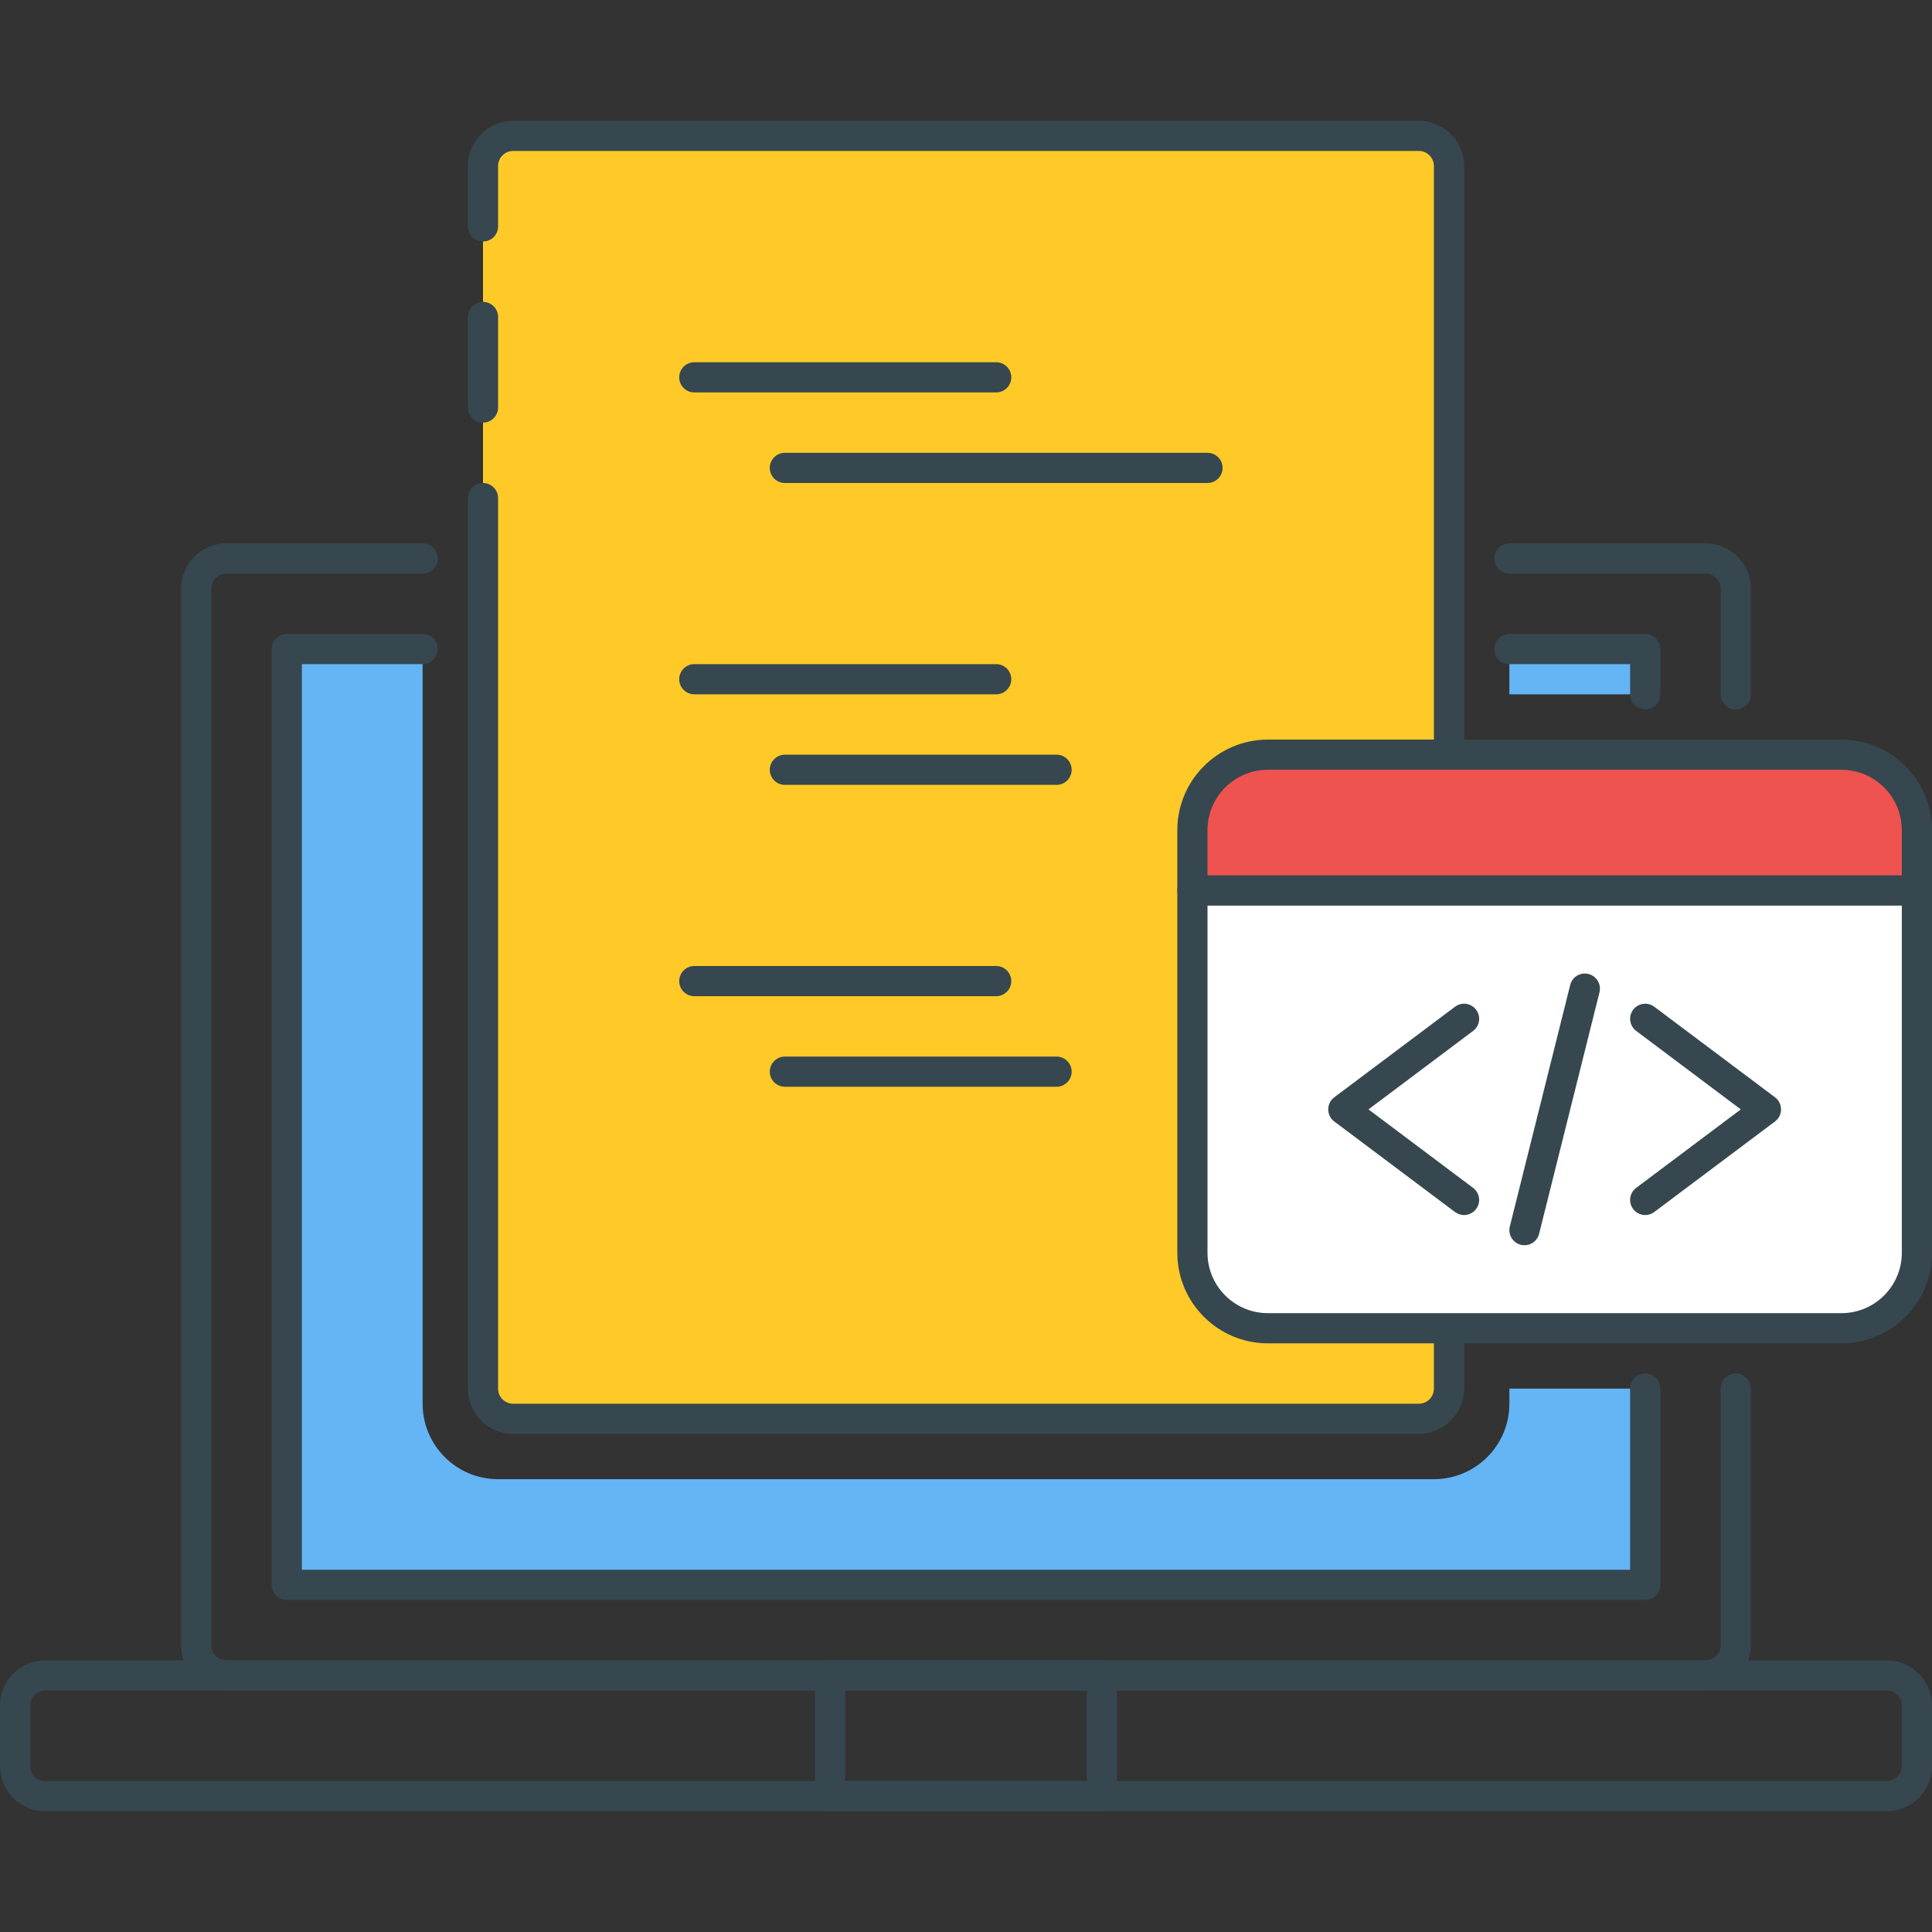 <?xml version="1.0" encoding="utf-8"?>
<!-- Generator: Adobe Illustrator 21.1.0, SVG Export Plug-In . SVG Version: 6.00 Build 0)  -->
<svg version="1.1" id="Icon_Set" xmlns="http://www.w3.org/2000/svg" xmlns:xlink="http://www.w3.org/1999/xlink" x="0px" y="0px"
	 viewBox="0 0 64 64" style="enable-background:new 0 0 64 64;" xml:space="preserve">
<rect x="0" y="0" width="64" height="64" fill="#333333" stroke="none"/>
<style type="text/css">
	.st0{fill:#37474F;}
	.st1{fill:#EF5350;}
	.st2{fill:#FFCA28;}
	.st3{fill:#64B5F6;}
	.st4{fill:#FFFFFF;}
	.st5{fill:#FF7043;}
</style>
<g id="Code_Learning">
	<g>
		<g>
			<rect x="50" y="21.5" class="st3" width="4.5" height="1.5"/>
		</g>
	</g>
	<g>
		<g>
			<path class="st3" d="M50,46v0.5c0,1.381-1.119,2.5-2.5,2.5h-31c-1.381,0-2.5-1.119-2.5-2.5v-25H9.5v31h45V46H50z"/>
		</g>
	</g>
	<g>
		<g>
			<g>
				<g>
					<g>
						<path class="st0" d="M62.5,55h-61C0.673,55,0,55.673,0,56.5v2C0,59.327,0.673,60,1.5,60h61c0.827,0,1.5-0.673,1.5-1.5v-2
							C64,55.673,63.327,55,62.5,55z M63,58.5c0,0.276-0.224,0.5-0.5,0.5h-61C1.224,59,1,58.776,1,58.5v-2C1,56.224,1.224,56,1.5,56
							h61c0.276,0,0.5,0.224,0.5,0.5V58.5z"/>
					</g>
				</g>
			</g>
		</g>
	</g>
	<g>
		<g>
			<path class="st0" d="M56.5,18H50c-0.276,0-0.5,0.224-0.5,0.5S49.724,19,50,19h6.5c0.276,0,0.5,0.224,0.5,0.5V23
				c0,0.276,0.224,0.5,0.5,0.5S58,23.276,58,23v-3.5C58,18.673,57.327,18,56.5,18z"/>
		</g>
	</g>
	<g>
		<g>
			<path class="st0" d="M57.5,45.5c-0.276,0-0.5,0.224-0.5,0.5v8.5c0,0.276-0.224,0.5-0.5,0.5h-49C7.224,55,7,54.776,7,54.5v-35
				C7,19.224,7.224,19,7.5,19H14c0.276,0,0.5-0.224,0.5-0.5S14.276,18,14,18H7.5C6.673,18,6,18.673,6,19.5v35
				C6,55.327,6.673,56,7.5,56h49c0.827,0,1.5-0.673,1.5-1.5V46C58,45.724,57.776,45.5,57.5,45.5z"/>
		</g>
	</g>
	<g>
		<g>
			<g>
				<g>
					<g>
						<path class="st0" d="M36.5,55h-9c-0.276,0-0.5,0.224-0.5,0.5v4c0,0.276,0.224,0.5,0.5,0.5h9c0.276,0,0.5-0.224,0.5-0.5v-4
							C37,55.224,36.776,55,36.5,55z M36,59h-8v-3h8V59z"/>
					</g>
				</g>
			</g>
		</g>
	</g>
	<g>
		<g>
			<path class="st2" d="M16,7.5v-2c0-0.552,0.448-1,1-1h30c0.552,0,1,0.448,1,1V46c0,0.552-0.448,1-1,1H17c-0.552,0-1-0.448-1-1
				V16.5"/>
		</g>
	</g>
	<g>
		<g>
			<path class="st0" d="M47,4H17c-0.827,0-1.5,0.673-1.5,1.5v2C15.5,7.776,15.724,8,16,8s0.5-0.224,0.5-0.5v-2
				C16.5,5.224,16.724,5,17,5h30c0.276,0,0.5,0.224,0.5,0.5V46c0,0.276-0.224,0.5-0.5,0.5H17c-0.276,0-0.5-0.224-0.5-0.5V16.5
				c0-0.276-0.224-0.5-0.5-0.5s-0.5,0.224-0.5,0.5V46c0,0.827,0.673,1.5,1.5,1.5h30c0.827,0,1.5-0.673,1.5-1.5V5.5
				C48.5,4.673,47.827,4,47,4z"/>
		</g>
	</g>
	<g>
		<g>
			<g>
				<path class="st0" d="M16,10c-0.276,0-0.5,0.224-0.5,0.5v3c0,0.276,0.224,0.5,0.5,0.5s0.5-0.224,0.5-0.5v-3
					C16.5,10.224,16.276,10,16,10z"/>
			</g>
		</g>
	</g>
	<g>
		<g>
			<path class="st0" d="M54.5,21H50c-0.276,0-0.5,0.224-0.5,0.5S49.724,22,50,22h4v1c0,0.276,0.224,0.5,0.5,0.5S55,23.277,55,23
				v-1.5C55,21.224,54.776,21,54.5,21z"/>
		</g>
	</g>
	<g>
		<g>
			<path class="st0" d="M54.5,45.5c-0.276,0-0.5,0.224-0.5,0.5v6H10V22h4c0.276,0,0.5-0.224,0.5-0.5S14.276,21,14,21H9.5
				C9.224,21,9,21.224,9,21.5v31C9,52.776,9.224,53,9.5,53h45c0.276,0,0.5-0.224,0.5-0.5V46C55,45.724,54.776,45.5,54.5,45.5z"/>
		</g>
	</g>
	<g>
		<g>
			<path class="st1" d="M61,25H42c-1.381,0-2.5,1.119-2.5,2.5v2h24v-2C63.5,26.119,62.381,25,61,25z"/>
		</g>
	</g>
	<g>
		<g>
			<g>
				<g>
					<path class="st0" d="M61,24.5H42c-1.654,0-3,1.346-3,3v2c0,0.276,0.224,0.5,0.5,0.5h24c0.276,0,0.5-0.224,0.5-0.5v-2
						C64,25.846,62.654,24.5,61,24.5z M63,29H40v-1.5c0-1.103,0.897-2,2-2h19c1.103,0,2,0.897,2,2V29z"/>
				</g>
			</g>
		</g>
	</g>
	<g>
		<g>
			<g>
				<path class="st0" d="M33,12H23c-0.276,0-0.5,0.224-0.5,0.5S22.724,13,23,13h10c0.276,0,0.5-0.224,0.5-0.5S33.276,12,33,12z"/>
			</g>
		</g>
	</g>
	<g>
		<g>
			<g>
				<path class="st0" d="M40,15H26c-0.276,0-0.5,0.224-0.5,0.5S25.724,16,26,16h14c0.276,0,0.5-0.224,0.5-0.5S40.276,15,40,15z"/>
			</g>
		</g>
	</g>
	<g>
		<g>
			<g>
				<path class="st0" d="M33,22H23c-0.276,0-0.5,0.224-0.5,0.5S22.724,23,23,23h10c0.276,0,0.5-0.224,0.5-0.5S33.276,22,33,22z"/>
			</g>
		</g>
	</g>
	<g>
		<g>
			<g>
				<path class="st0" d="M35,25h-9c-0.276,0-0.5,0.224-0.5,0.5S25.724,26,26,26h9c0.276,0,0.5-0.224,0.5-0.5S35.276,25,35,25z"/>
			</g>
		</g>
	</g>
	<g>
		<g>
			<g>
				<path class="st0" d="M33,32H23c-0.276,0-0.5,0.224-0.5,0.5S22.724,33,23,33h10c0.276,0,0.5-0.224,0.5-0.5S33.276,32,33,32z"/>
			</g>
		</g>
	</g>
	<g>
		<g>
			<g>
				<path class="st0" d="M35,35h-9c-0.276,0-0.5,0.224-0.5,0.5S25.724,36,26,36h9c0.276,0,0.5-0.224,0.5-0.5S35.276,35,35,35z"/>
			</g>
		</g>
	</g>
	<g>
		<g>
			<path class="st4" d="M39.5,29.5v12c0,1.381,1.119,2.5,2.5,2.5h19c1.381,0,2.5-1.119,2.5-2.5v-12H39.5z"/>
		</g>
	</g>
	<g>
		<g>
			<g>
				<g>
					<path class="st0" d="M63.5,29h-24c-0.276,0-0.5,0.224-0.5,0.5v12c0,1.654,1.346,3,3,3h19c1.654,0,3-1.346,3-3v-12
						C64,29.224,63.776,29,63.5,29z M63,41.5c0,1.103-0.897,2-2,2H42c-1.103,0-2-0.897-2-2V30h23V41.5z"/>
				</g>
			</g>
		</g>
	</g>
	<g>
		<g>
			<path class="st0" d="M45.333,36.75l3.466-2.6c0.221-0.166,0.266-0.479,0.1-0.7c-0.166-0.222-0.479-0.267-0.7-0.1l-4,3
				c-0.126,0.094-0.2,0.243-0.2,0.4s0.074,0.306,0.2,0.4l4,3c0.09,0.067,0.195,0.1,0.299,0.1c0.152,0,0.302-0.069,0.4-0.2
				c0.166-0.221,0.121-0.534-0.1-0.7L45.333,36.75z"/>
		</g>
	</g>
	<g>
		<g>
			<path class="st0" d="M58.8,36.35l-4-3c-0.22-0.165-0.534-0.121-0.7,0.1c-0.166,0.221-0.121,0.534,0.1,0.7l3.466,2.6l-3.466,2.6
				c-0.221,0.166-0.266,0.479-0.1,0.7c0.098,0.131,0.248,0.2,0.4,0.2c0.104,0,0.209-0.033,0.299-0.1l4-3
				c0.126-0.094,0.2-0.243,0.2-0.4S58.926,36.444,58.8,36.35z"/>
		</g>
	</g>
	<g>
		<g>
			<path class="st0" d="M52.621,32.265c-0.271-0.069-0.54,0.095-0.606,0.364l-2,8c-0.067,0.268,0.096,0.539,0.364,0.606
				c0.041,0.01,0.082,0.015,0.122,0.015c0.224,0,0.428-0.151,0.484-0.379l2-8C53.052,32.604,52.889,32.332,52.621,32.265z"/>
		</g>
	</g>
</g>
</svg>
